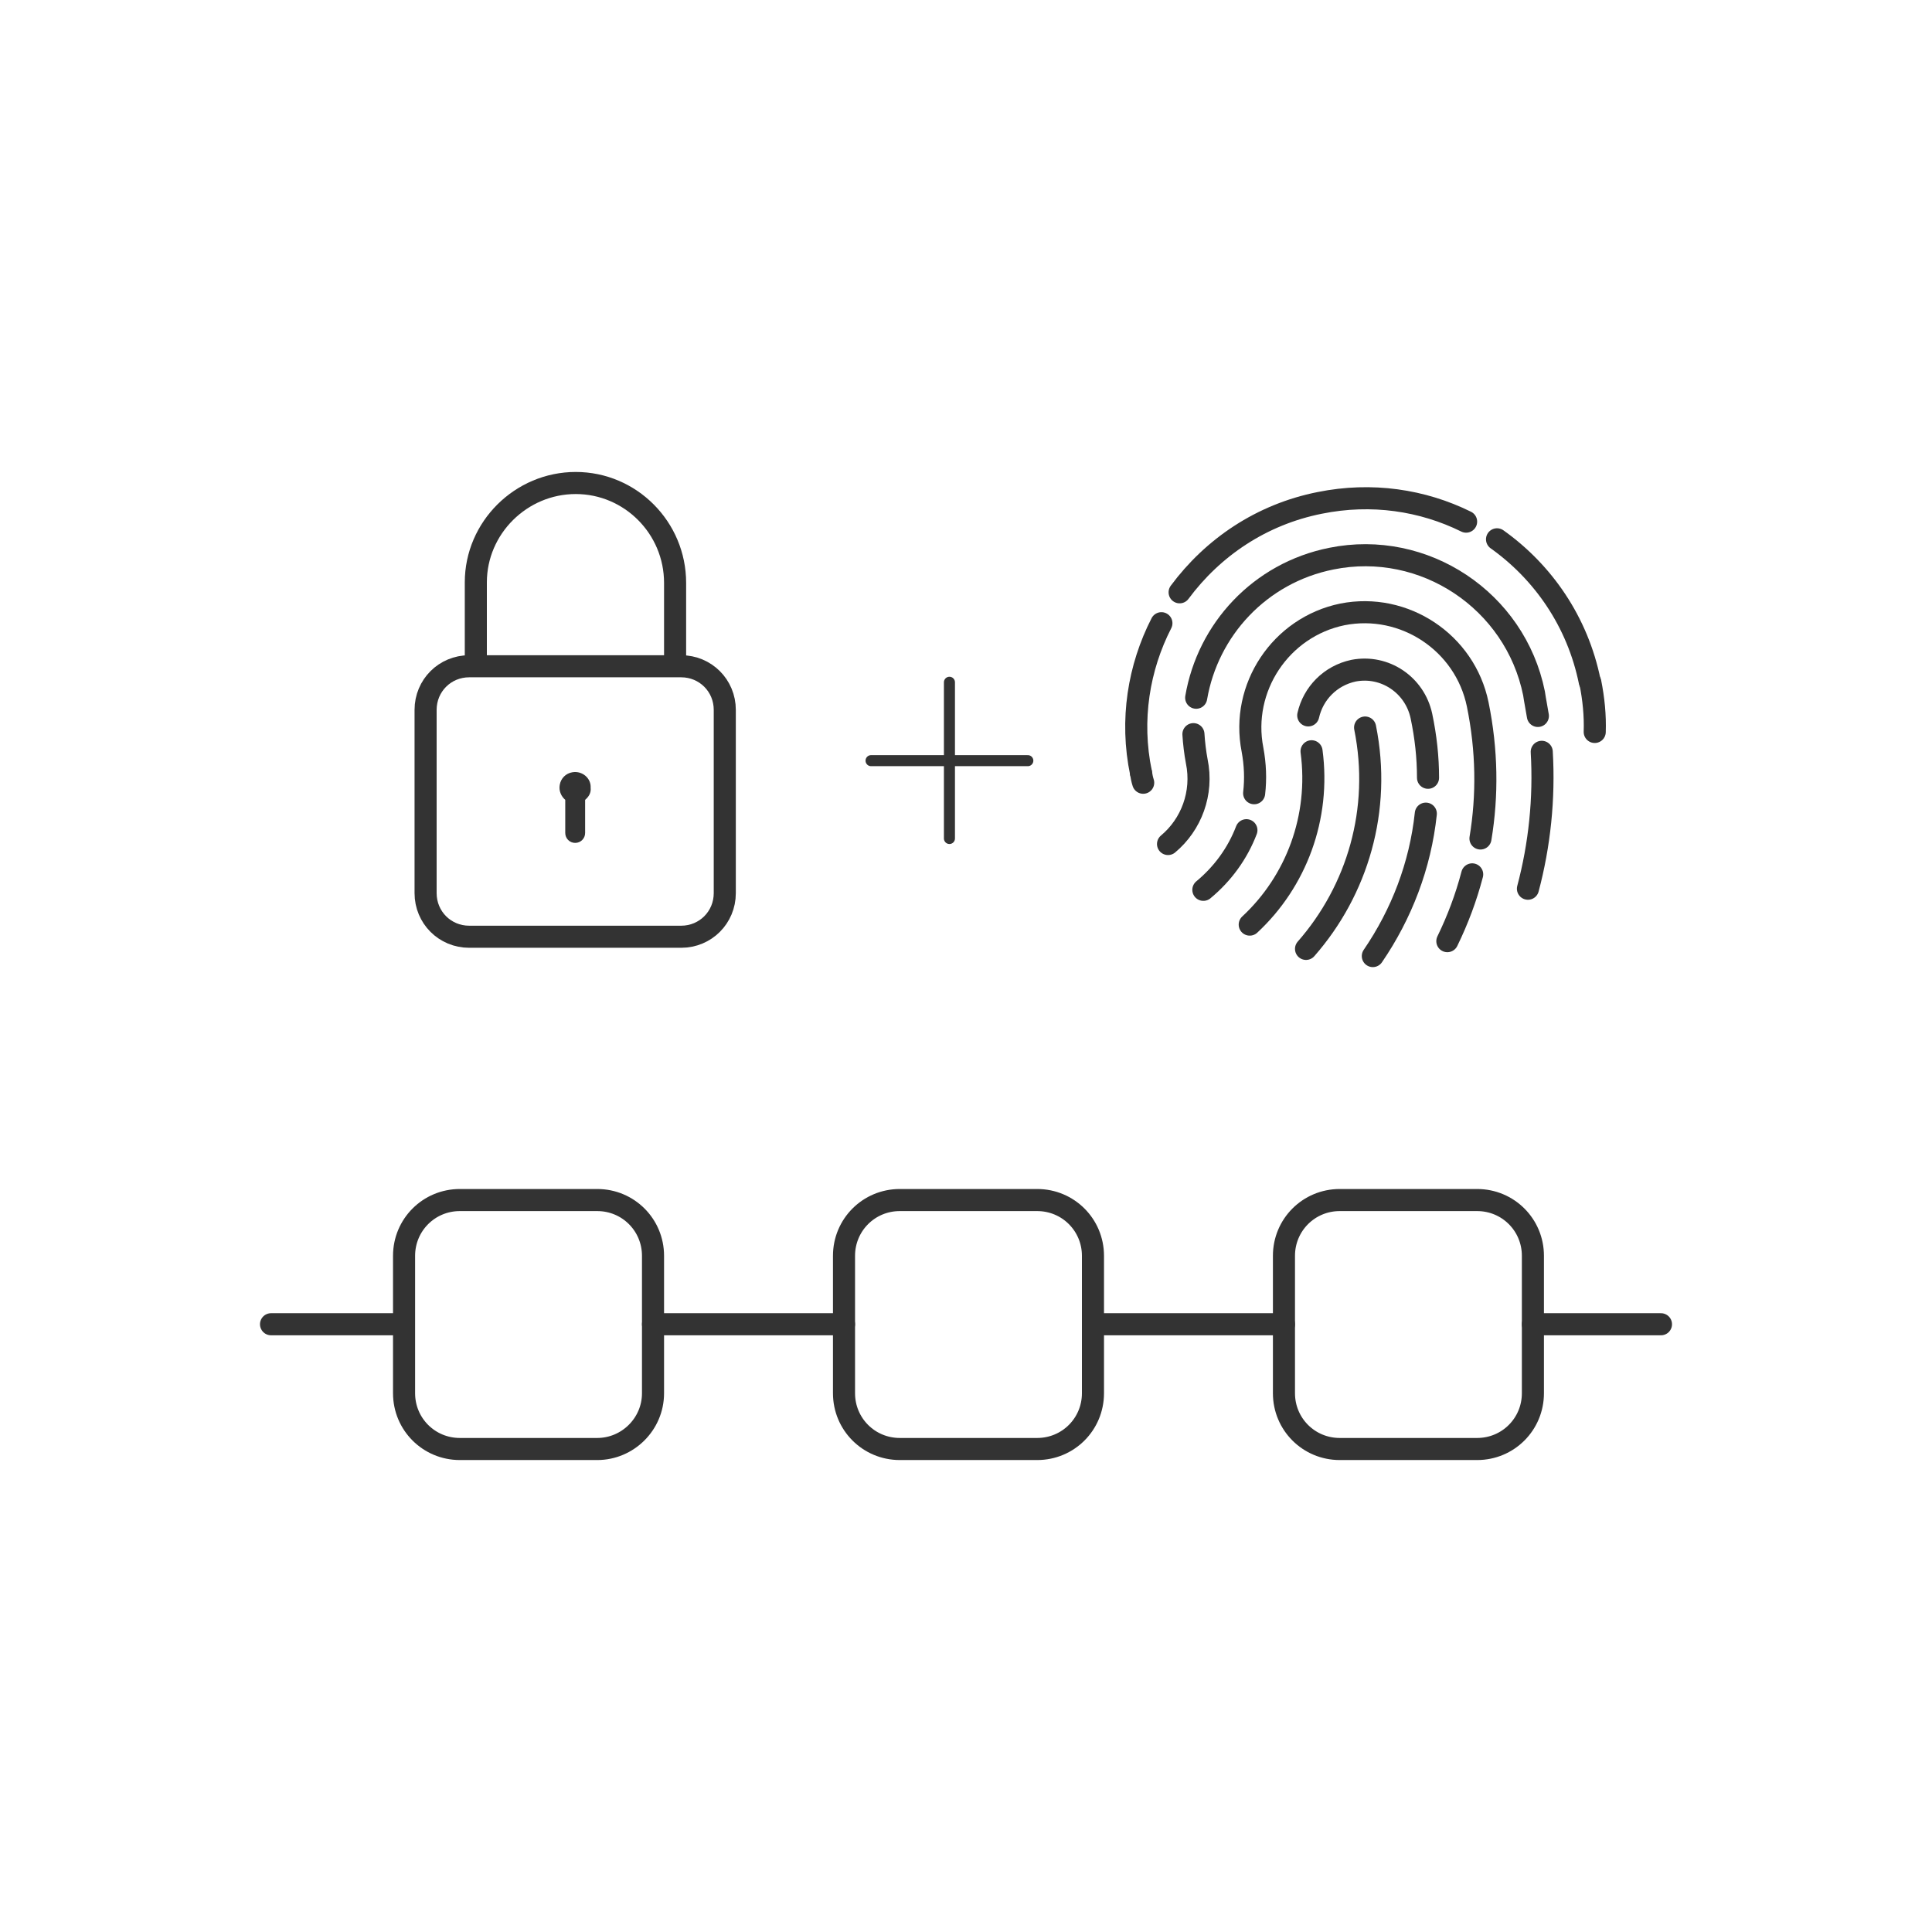 <?xml version="1.0" encoding="utf-8"?>
<!-- Generator: Adobe Illustrator 24.1.3, SVG Export Plug-In . SVG Version: 6.00 Build 0)  -->
<svg version="1.1" id="Layer_1" xmlns="http://www.w3.org/2000/svg" xmlns:xlink="http://www.w3.org/1999/xlink" x="0px" y="0px"
	 viewBox="0 0 350 350" style="enable-background:new 0 0 350 350;" xml:space="preserve">
<style type="text/css">
	.st0{fill:none;stroke:#333333;stroke-width:4;stroke-linecap:round;stroke-linejoin:round;stroke-miterlimit:10;}
	.st1{fill:#333333;}
	.st2{fill:none;stroke:#333333;stroke-width:2;stroke-linecap:round;stroke-linejoin:round;stroke-miterlimit:10;}
</style>
<g>
	<g>
		<g>
			<g>
				<g>
					<g>
						<path class="st0" d="M210.4,112.9c-4.1,8-5.7,17.5-3.7,27.1"/>
						<path class="st0" d="M265.6,94.5c-7.9-3.9-17.1-5.3-26.5-3.4c-10.6,2.1-19.4,8.1-25.4,16.2"/>
						<path class="st0" d="M288,123.5c-2.2-10.9-8.5-19.9-16.8-25.8"/>
					</g>
				</g>
				<g>
					<g>
						<path class="st0" d="M288.9,132.6c0.1-3-0.2-6-0.8-9"/>
						<path class="st0" d="M206.7,140c0.1,0.6,0.2,1.2,0.4,1.8"/>
					</g>
				</g>
				<path class="st0" d="M236.6,171.9c9.3-10.6,13.7-25.2,10.7-40.1"/>
				<path class="st0" d="M237.6,136.1c1.6,12-2.8,23.6-11.2,31.4"/>
				<path class="st0" d="M258.7,140.9c0-3.7-0.4-7.4-1.2-11.2l0,0c-1.2-5.6-6.6-9.3-12.3-8.2c-4.2,0.9-7.3,4.1-8.2,8.1"/>
				<path class="st0" d="M248.7,173.2c5.2-7.6,8.6-16.4,9.6-25.8"/>
				<path class="st0" d="M225.8,150.4c-1.6,4.2-4.3,7.9-7.8,10.8"/>
				<path class="st0" d="M268.2,151.9c1.3-7.8,1.2-16-0.5-24.3l0,0c-2.3-11.2-13.3-18.5-24.5-16.3c-11.2,2.3-18.5,13.3-16.3,24.5
					l0,0c0.5,2.7,0.6,5.3,0.3,7.9"/>
				<path class="st0" d="M262.2,170.5c1.9-3.9,3.4-7.9,4.5-12.1"/>
				<path class="st0" d="M216.2,133c0.1,1.6,0.3,3.3,0.6,4.9l0,0c1.2,5.8-1,11.5-5.2,15"/>
				<path class="st0" d="M278.6,129.7c-0.2-1.3-0.5-2.7-0.7-4.1l0,0c-3.4-16.8-19.9-27.8-36.7-24.4c-13,2.6-22.4,12.9-24.5,25.2"/>
				<path class="st0" d="M276.8,161c2.1-7.9,3-16.3,2.5-24.8"/>
			</g>
		</g>
		<g>
			<g>
				<path class="st0" d="M123.4,169.7l-38.4,0c-4.4,0-7.9-3.5-7.9-7.9l0-33.2c0-4.4,3.5-7.9,7.9-7.9l38.4,0c4.4,0,7.9,3.5,7.9,7.9
					l0,33.2C131.3,166.2,127.8,169.7,123.4,169.7z"/>
				<path class="st0" d="M122.3,120.2l0-14.6c0-10-8.1-18.1-18-18.1s-18.1,8.1-18.1,18l0,14.3"/>
				<path class="st1" d="M106,144.9l0,6c0,1-0.8,1.8-1.8,1.8h0c-1,0-1.8-0.8-1.8-1.8l0-6l0,0c-0.7-0.6-1.2-1.6-1-2.7
					c0.2-1.2,1.1-2.1,2.3-2.3c1.8-0.3,3.4,1.1,3.3,2.8C107.1,143.6,106.7,144.3,106,144.9L106,144.9z"/>
			</g>
		</g>
	</g>
	<g>
		<path class="st0" d="M187.9,262.5H163c-5.6,0-10.1-4.5-10.1-10.1v-24.9c0-5.6,4.5-10.1,10.1-10.1h24.9c5.6,0,10.1,4.5,10.1,10.1
			v24.9C198,258,193.5,262.5,187.9,262.5z"/>
		<path class="st0" d="M108.2,262.5H83.3c-5.6,0-10.1-4.5-10.1-10.1v-24.9c0-5.6,4.5-10.1,10.1-10.1h24.9c5.6,0,10.1,4.5,10.1,10.1
			v24.9C118.3,258,113.7,262.5,108.2,262.5z"/>
		<line class="st0" x1="152.9" y1="239.9" x2="118.3" y2="239.9"/>
		<path class="st0" d="M267.6,262.5h-24.9c-5.6,0-10.1-4.5-10.1-10.1v-24.9c0-5.6,4.5-10.1,10.1-10.1h24.9c5.6,0,10.1,4.5,10.1,10.1
			v24.9C277.7,258,273.2,262.5,267.6,262.5z"/>
		<line class="st0" x1="232.6" y1="239.9" x2="198" y2="239.9"/>
		<line class="st0" x1="72.3" y1="239.9" x2="49.1" y2="239.9"/>
		<line class="st0" x1="300.9" y1="239.9" x2="277.7" y2="239.9"/>
	</g>
	<g>
		<line class="st2" x1="172" y1="123.6" x2="172" y2="151.9"/>
		<line class="st2" x1="186.2" y1="137.8" x2="157.8" y2="137.8"/>
	</g>
</g>
</svg>
